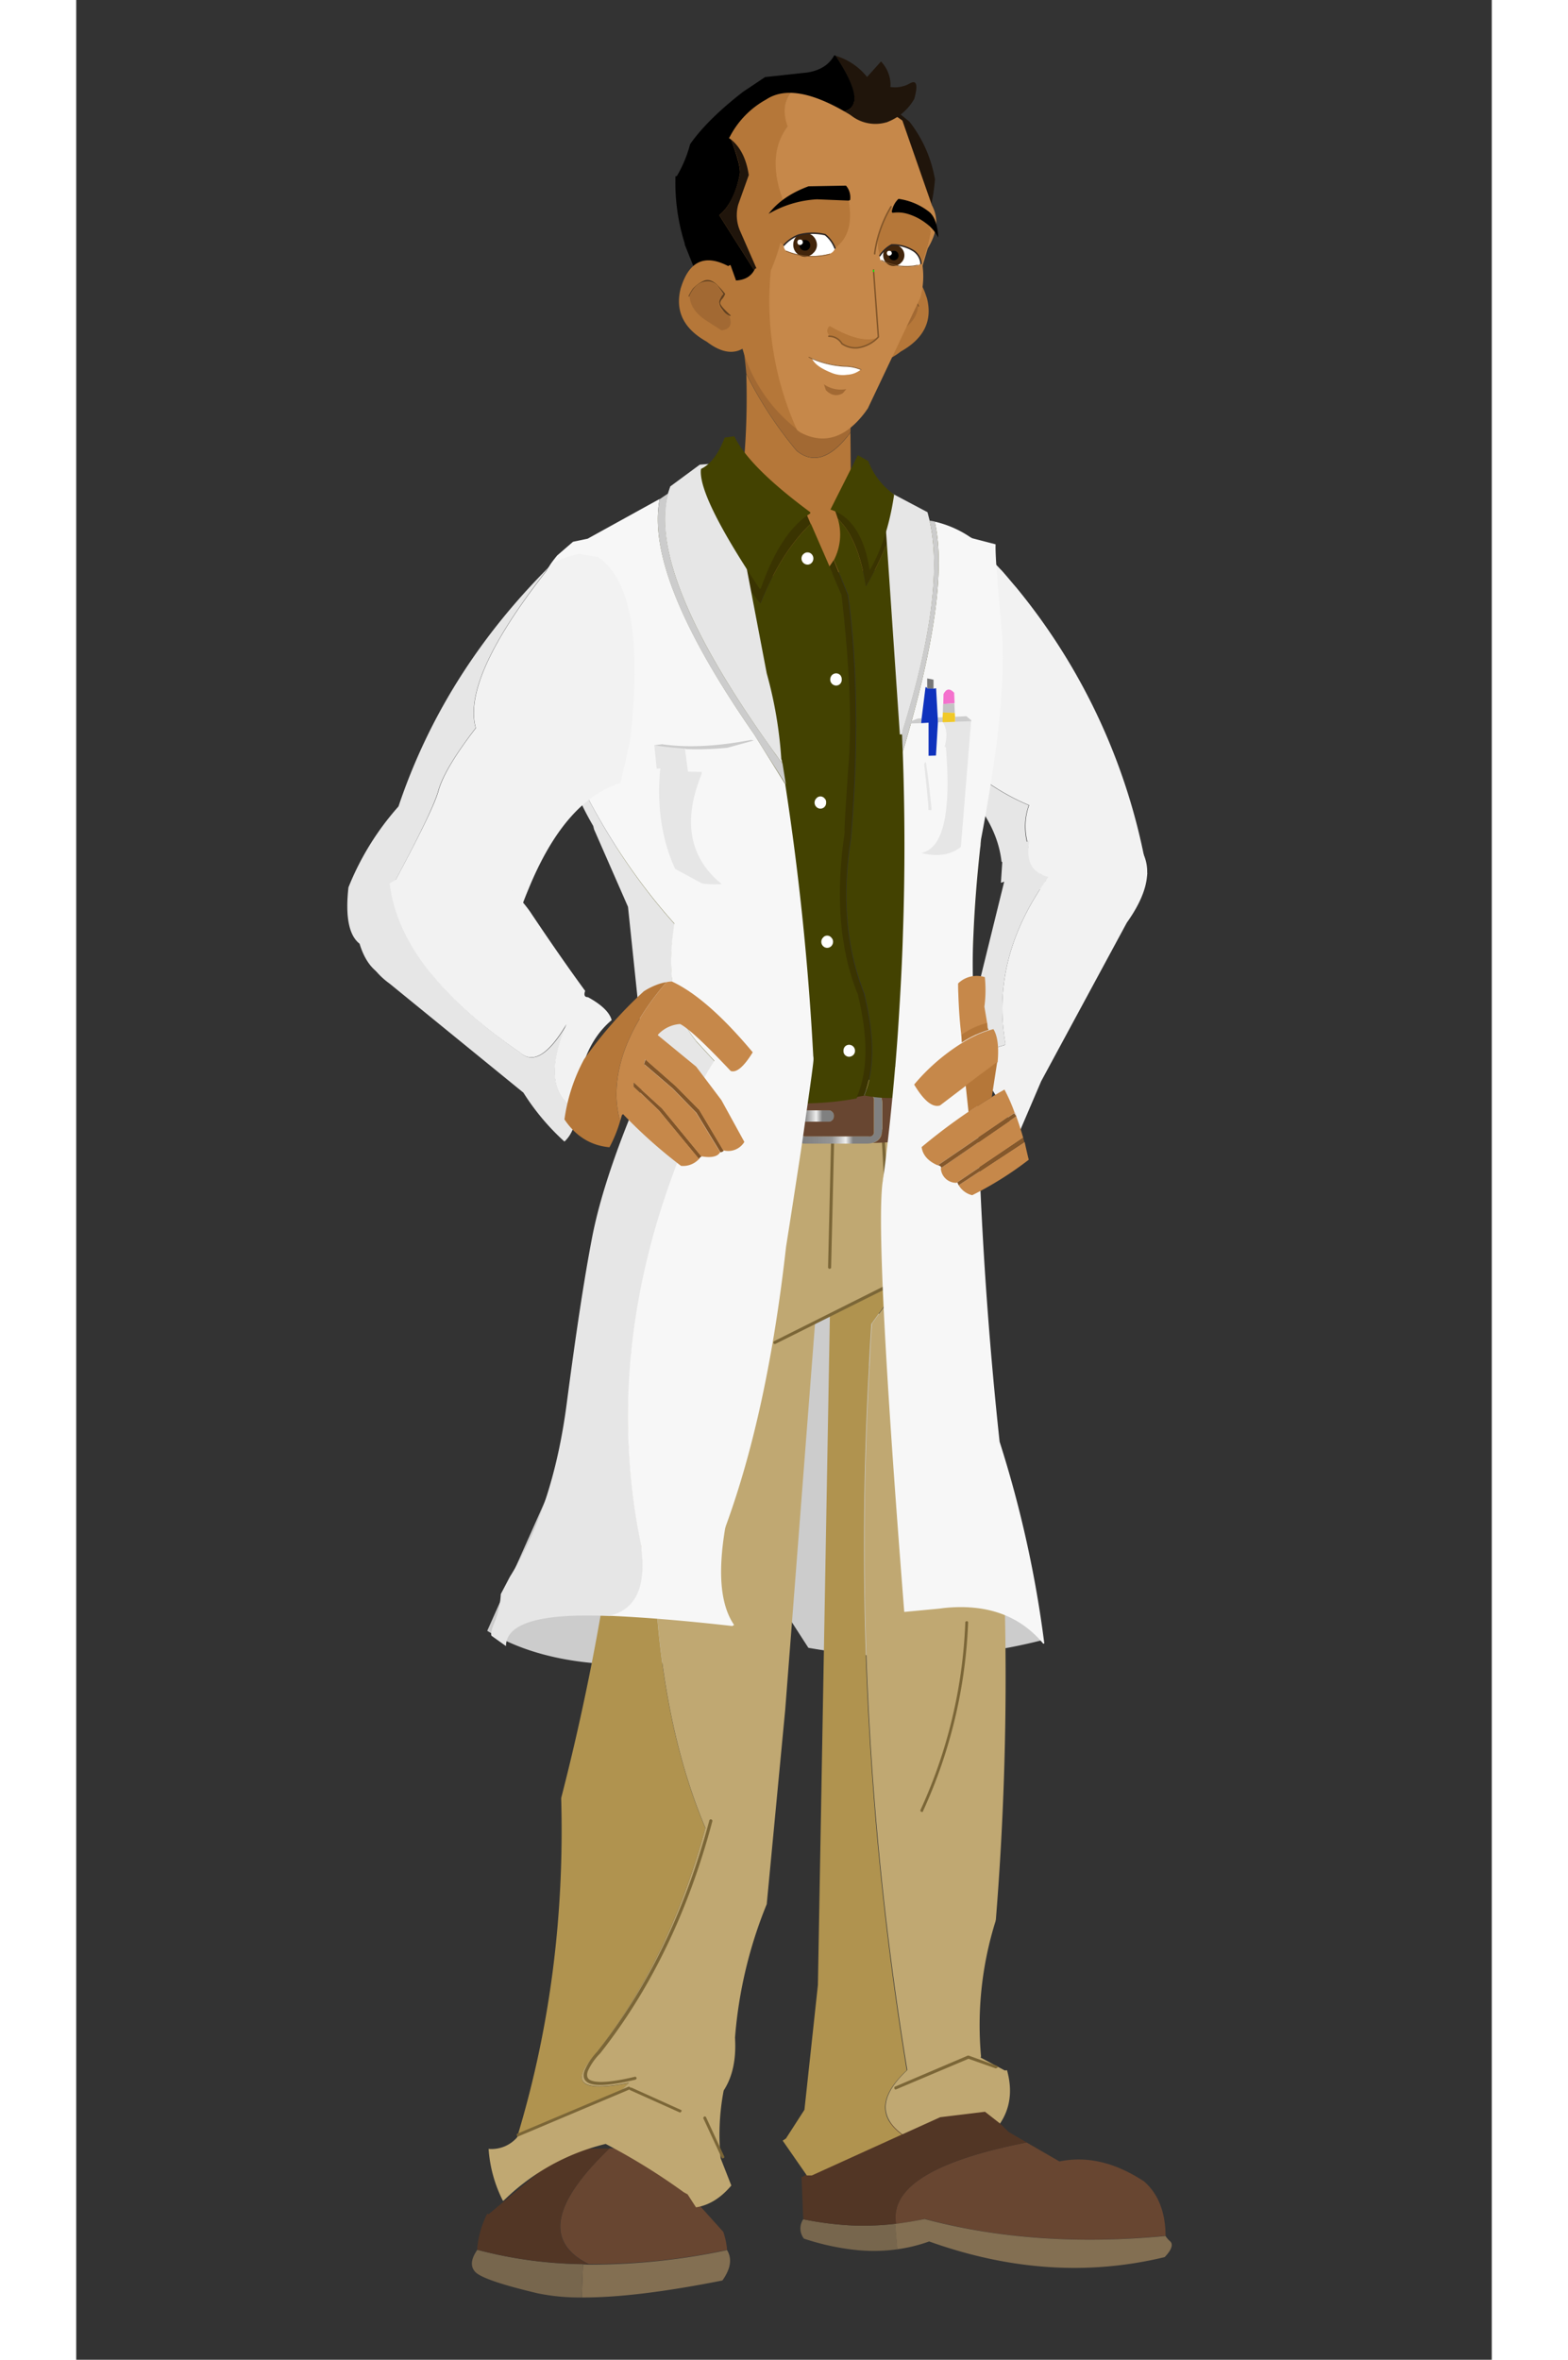 <svg id="Layer_1" data-name="Layer 1" xmlns="http://www.w3.org/2000/svg" xmlns:xlink="http://www.w3.org/1999/xlink" 

viewBox="0 0 432 720" height="650px">

<rect x="0" y="0" width="432" height="720" fill="#333333" stroke="none"/>

<defs><style>.cls-1{fill:#e6e6e6;}.cls-2{fill:#f2f2f2;}.cls-3{fill:#ccc;}.cls-4{fill:#684631;}.cls-5{fill:#836f52;}.cls-6{fill:#77664d;}.cls-7{fill:#523625;}.cls-8{fill:#b0934f;}.cls-9{fill:#c0a872;}.cls-10{fill:#7b6637;}.cls-11{fill:url(#linear-gradient);}.cls-12{fill:url(#linear-gradient-2);}.cls-13{fill:#b57739;}.cls-14{fill:#a26933;}.cls-15{fill:#434201;}.cls-16{fill:#3a3401;}.cls-17{fill:#fff;}.cls-18{fill:#f7f7f7;}.cls-19{fill:#777;}.cls-20{fill:#0f32bd;}.cls-21{fill:#c4c4c4;}.cls-22{fill:#f471cd;}.cls-23{fill:#f1c927;}.cls-24{fill:#e4bca5;}.cls-25{fill:#c6884a;}.cls-26{fill:#85582b;}.cls-27{fill:#fecaab;}.cls-28{fill:#815529;}.cls-29{fill:#20150b;}.cls-30{fill:#604020;}.cls-31,.cls-33,.cls-34,.cls-35{fill:none;stroke-linecap:round;stroke-linejoin:round;}.cls-31,.cls-34{stroke:#815529;}.cls-31{stroke-width:0.22px;}.cls-32{fill:#42250b;}.cls-33{stroke:#2c2421;}.cls-33,.cls-34,.cls-35{stroke-width:0.44px;}.cls-35{stroke:lime;}</style><linearGradient id="linear-gradient" x1="-1135.77" y1="-64.83" x2="-1093.77" y2="-64.83" gradientTransform="translate(718.32 369.17) scale(0.44)" gradientUnits="userSpaceOnUse"><stop offset="0.01" stop-color="#777"/><stop offset="0.65" stop-color="#959595"/><stop offset="0.88" stop-color="#eee"/><stop offset="1" stop-color="gray"/></linearGradient><linearGradient id="linear-gradient-2" x1="-1132.6" y1="-65.05" x2="-1115.05" y2="-65.05" gradientTransform="translate(718.32 369.17) scale(0.44)" gradientUnits="userSpaceOnUse"><stop offset="0.01" stop-color="#404040"/><stop offset="0.76" stop-color="#eee"/><stop offset="1" stop-color="gray"/></linearGradient></defs><g id="paul"><g id="paul_upperArm_back_0_Layer0_0_FILL" data-name="paul upperArm back 0 Layer0 0 FILL"><path class="cls-1" d="M248.89,232.82c5.7,5.51,10.48,5.84,14.26,1l.2-.2c11.42,9.29,17.79,18.91,19,29v.2a3.11,3.11,0,0,0,.53.46,45,45,0,0,0,16.72,10.42c-9-10.42-11.88-19.77-8.89-28-17.45-7.17-34.64-24.16-51.7-50.77C237.87,205.42,241.12,218,248.89,232.82Z"/><path class="cls-2" d="M282.46,174.09l-.59-.59c-5.84-6.44-12.08-8.76-18.85-7-7.76,3.38-13.6,7.7-17.65,12.87a30.88,30.88,0,0,0-6.24,15.53q25.49,40,51.7,50.77c-3,8.23,0,17.52,8.89,28a52.78,52.78,0,0,0,14.53,2.85H315c6.17,0,10.15-3.31,11.88-9.95a187.43,187.43,0,0,0-39.95-87.26C285.45,177.61,284,175.82,282.46,174.09Z"/></g><g id="paul_forearm_back_0_Layer0_0_FILL" data-name="paul forearm back 0 Layer0 0 FILL"><path class="cls-1" d="M282.2,269.35l1-.33-9.29,37.7a27.32,27.32,0,0,0-8.49,12.21c4.51,1.39,8.29,4.44,11.48,9.29-.86-5.05,1.26-8.17,6.3-9.29l.4-.4q-4.68-26.38,13.14-51c-5.17-1.2-7.1-5-5.77-11.28a57.81,57.81,0,0,0-8.16,6.7l-.2.06Z"/><path class="cls-2" d="M325.66,260.53c0-.07-.06-.07-.06-.13q-16.23-16.33-34.64-4.12c-1.33,6.31.6,10.09,5.77,11.28q-17.82,24.69-13.14,51l-.4.4c-5,1.13-7.16,4.25-6.3,9.29a153.32,153.32,0,0,1,10.35,18.58l7.24-16.92,26.14-48.38C326.59,273.14,328.25,266.17,325.66,260.53Z"/></g><g id="paul_body_0_Layer8_0_FILL" data-name="paul body 0 Layer8 0 FILL"><path class="cls-3" d="M203,504l13.34-12.22,7.1,11q36.74,6.46,71.07-2.26l-17.19-72.2q-2.19-.8-33.24-28.27-30.86-27.27-84.41,21.64l-.67.6-33.57,75.31c12.94,7.9,30.06,11.29,51.49,10.09l.07-.33A78.61,78.61,0,0,0,203,504Z"/></g><g id="paul_body_0_Layer7_0_FILL" data-name="paul body 0 Layer7 0 FILL"><path class="cls-4" d="M300.05,659.49l-10-5.78c-28.4,5.58-41.68,13.81-39.88,24.82,2.92-.39,5.84-.86,8.76-1.52q33.64,9,73.52,5.17c-.06-7.3-2.25-12.8-6.57-16.59-8.76-5.77-17.32-7.83-25.81-6.1m-101.6,27a.21.21,0,0,0,.13-.07,8.68,8.68,0,0,0-.13-1.33,23.61,23.61,0,0,0-1-4.11l-22.1-24.55v-1.13l-12.61.2c-17.65,16.92-19.71,28.66-6.37,35.3A196.6,196.6,0,0,0,198.45,686.5Z"/><path class="cls-5" d="M250.15,678.53h-.27l.66,7.77a47.85,47.85,0,0,0,9.76-2.39q36.93,13.23,71.87,4.78c2.12-2.19,2.65-3.85,1.72-4.78a7.8,7.8,0,0,1-1.46-1.66q-39.92,3.78-73.52-5.18c-2.92.6-5.84,1.07-8.76,1.46m-51.57,8c-.06,0-.13,0-.13.06a200,200,0,0,1-42,4.38c-.6,0-1.27-.06-1.8-.06L154.26,701q16.32.11,42.93-5.18a14.42,14.42,0,0,0,1.26-2.05C199.85,691.08,199.91,688.62,198.58,686.5Z"/><path class="cls-6" d="M221.88,677.14a5,5,0,0,0,.2,5.91,75.55,75.55,0,0,0,15.72,3.45,52,52,0,0,0,12.81-.2l-.66-7.77a85.1,85.1,0,0,1-12.48.53,96.51,96.51,0,0,1-15.59-1.92M154.26,701l.39-10.15a131.5,131.5,0,0,1-32.25-4.38c-1.92,2.78-2.19,5-.66,6.7s7.83,3.91,19.11,6.57A63.41,63.41,0,0,0,154.26,701Z"/><path class="cls-7" d="M221.68,664.2h-.33l.53,12.94a97.48,97.48,0,0,0,15.59,1.92,85.45,85.45,0,0,0,12.48-.53h.26Q247.52,662,290.1,653.71l-5.51-3.18-7.77-7.63-.06-.33-26.95,3.91L221.68,664.2m-95.83,11.41-.39-.2a28.92,28.92,0,0,0-3.12,11,130.58,130.58,0,0,0,32.25,4.38,15.39,15.39,0,0,1,1.79.07q-20.12-10,6.37-35.31l-13.07.14Z"/></g><g id="paul_pants_0_Layer3_0_FILL" data-name="paul pants 0 Layer3 0 FILL"><path class="cls-8" d="M241.92,416.77c.2-4.24.46-8.49.73-12.8l9.82-13.67L230,401.58l-3.65,204.06-4.11,38.09-5.64,8.76-1,.66,7.37,10.62h1.53l27.47-12.48c-7.23-5.37-6.77-11.88,1.46-19.57v-.2a988.69,988.69,0,0,1-11.48-214.75m-50.77-79.89.93-5.51c-4.44.4-9,.86-13.8,1.39-1.66,6-3.05,12.15-4.18,18.25-.4,2-.73,4.05-1.06,6a235.81,235.81,0,0,0-3,43.33v.27c-.27,5.37-.53,10.75-.86,16.12A722.52,722.52,0,0,1,148,548.63q1.5,53.76-13.2,102.66l30.65-12.54,3.19-3.19c-14.53,2.86-18,.07-10.49-8.42q22.8-28.87,33.85-69.35-22.2-52.56-13.34-140.95c.73-7.7,1.73-15.53,2.85-23.62-.06-.2-.06-.4-.13-.67a78.59,78.59,0,0,1,1.26-35.43c.53-2,1.2-4.05,1.93-6a84.86,84.86,0,0,1,6.37-13.74A3.45,3.45,0,0,1,191.15,336.88Z"/><path class="cls-9" d="M272.91,357.05c-.33-2-.6-4.05-1-6-.86-5.18-1.72-10.35-2.65-15.46q-15.33-10.05-77.18-4.18l-.93,5.51a1.13,1.13,0,0,0-.2.39A86.53,86.53,0,0,0,184.58,351c-.73,2-1.39,4.05-1.92,6a77.65,77.65,0,0,0-1.26,35.44,2.21,2.21,0,0,0,.13.66c-1.13,8.1-2.06,16-2.85,23.62q-8.87,88.39,13.33,141-11,40.51-33.84,69.35-11.34,12.73,10.49,8.43l-3.19,3.18-30.66,12.55a4.53,4.53,0,0,1-.26.92,10.34,10.34,0,0,1-8.7,3.52,41.07,41.07,0,0,0,4.38,15.86l.34-.2a66.79,66.79,0,0,1,31-17.18,191.41,191.41,0,0,1,23.82,14.73l1.19.66,2.59,4c0-.06.07-.06.13-.06,3.92-.67,7.44-2.86,10.62-6.64l-3.25-8.29a71.81,71.81,0,0,1,.86-20.38l.07-.33c2.72-4.18,3.85-9.55,3.45-16.12A135.43,135.43,0,0,1,210.73,581l5.64-59.33,9.09-117.72v-.13l1.66-.8a25.06,25.06,0,0,1,2.26-1.13c.13-.13.26-.13.39-.2l.4-.19,22.5-11.29-9.82,13.67c-.33,4.25-.53,8.5-.73,12.81A985.07,985.07,0,0,0,253.6,631.45v.2c-8.23,7.7-8.76,14.2-1.46,19.58L263.68,646l13.67-1.66,4.58,3.59c3.12-4.65,3.85-10.09,2.13-16.26l-.67.07L276,627.8l.13-.33a106.1,106.1,0,0,1,4.45-41.34.6.6,0,0,1,.07-.34,919.13,919.13,0,0,0-1.46-164.3l-.07-.6c-.07-1.39-.13-2.85-.2-4.25C277.75,396.87,275.83,377,272.91,357.05Z"/></g><g id="paul_pants_0_Layer2_0_FILL" data-name="paul pants 0 Layer2 0 FILL"><path class="cls-10" d="M184.78,644a.62.62,0,0,0-.33-.26L169.52,637a.32.32,0,0,0-.33,0h-.07l-.07-.06a.21.21,0,0,0-.19-.2.41.41,0,0,0-.4,0L134.68,651a.21.21,0,0,0-.2.2.39.39,0,0,0,0,.39c0,.14.13.2.2.27a.3.3,0,0,0,.4-.07l33.78-14.26a.06.06,0,0,0,.06.06.21.21,0,0,0,.2.2l14.93,6.7a.57.57,0,0,0,.33.07c.14-.07.2-.13.2-.27.2-.13.2-.19.2-.33m6.64,2.13a.29.29,0,0,0,0,.33l5.51,11.88a.47.47,0,0,0,.26.26.65.65,0,0,0,.33-.06,1.1,1.1,0,0,0,.27-.2.79.79,0,0,0-.07-.4l-5.51-11.88c-.06-.13-.13-.2-.2-.2a.39.39,0,0,0-.39,0,.76.76,0,0,0-.2.27m81-18.85a.41.41,0,0,0-.4,0l-22.1,9.42a.22.22,0,0,0-.2.2.47.47,0,0,0,0,.4c0,.13.13.2.2.27a.81.81,0,0,0,.4-.07l22-9.29,8.23,2.92a.73.73,0,0,0,.34-.07c.13-.06.19-.13.33-.2a.48.48,0,0,0-.07-.33c-.07-.13-.13-.2-.2-.2l-8.49-3.05m-.33-132.39a.38.38,0,0,0-.34-.2.55.55,0,0,0-.33.13c-.13.07-.13.14-.13.34a150.58,150.58,0,0,1-13.67,57.13.29.29,0,0,0,0,.33.21.21,0,0,0,.2.2.42.42,0,0,0,.4.07.38.38,0,0,0,.2-.33,151.54,151.54,0,0,0,13.73-57.47c.07-.07,0-.13-.06-.2M159.83,626.61h0q23.29-29.48,34.31-70.94a.6.6,0,0,0-.07-.34c-.13-.13-.2-.19-.26-.19a.31.31,0,0,0-.4.06c-.13.07-.2.13-.2.27Q182.16,596.78,159,626H159a19.94,19.94,0,0,0-3.79,5.64c-.66,1.66-.39,2.92.73,3.65,1.93,1.39,6.77,1.13,14.67-.73.13,0,.2-.13.33-.2A.57.57,0,0,0,171,634c0-.13-.13-.2-.2-.27s-.27-.13-.33-.06c-7.43,1.79-12.08,2-13.87.86-.73-.53-.86-1.39-.47-2.59a18.27,18.27,0,0,1,3.72-5.37m71-279.65c-.14,0-.2.07-.34.14a.36.36,0,0,0-.13.33l-.93,39.28c0,.14.07.2.13.33a.37.37,0,0,0,.34.14c.13,0,.2-.07.33-.14s.13-.19.13-.33l.93-39.28a.46.46,0,0,0-.46-.47m27,40a.29.29,0,0,0-.33,0L213,409.21c-.13.07-.19.13-.19.26a.41.41,0,0,0,0,.4.71.71,0,0,0,.26.2.93.93,0,0,0,.4-.06L258,387.77a1.48,1.48,0,0,0,.2-.33.57.57,0,0,0-.07-.33.34.34,0,0,0-.27-.13m-9.22,2.59c.13,0,.2-.07.33-.14a.65.65,0,0,0,.13-.33L246.63,345a.55.55,0,0,0-.13-.33c-.14-.07-.2-.13-.33-.13a.36.36,0,0,0-.34.2.39.39,0,0,0-.13.33l2.39,44.13a.38.38,0,0,0,.2.33C248.35,389.57,248.42,389.57,248.62,389.57Z"/></g><g id="paul_pants_0_Layer1_0_FILL" data-name="paul pants 0 Layer1 0 FILL"><path class="cls-7" d="M189.89,340.33,204.62,332l-24.82-.4-2.19,11.94c3.92.67,7.84,1.33,11.68,1.93Z"/><path class="cls-4" d="M218.16,337.08c0-3.12,1.59-4.72,4.71-4.72v-.06L204.62,332l-14.73,8.36-.66,5.17c11,1.66,21.5,2.72,31.52,3.25-1.73-.59-2.59-2.05-2.59-4.44v-7.23m23.76,9.68a1.33,1.33,0,0,0,1.52-1.52v-9.49a1.38,1.38,0,0,0-1.52-1.59H222.67a1.41,1.41,0,0,0-1.59,1.59v3h8.49a1.57,1.57,0,0,1,1.13.47,1.42,1.42,0,0,1,.47,1.06v.33a1.57,1.57,0,0,1-.47,1.13,1.46,1.46,0,0,1-1.13.47h-8.42v3c0,1.06.53,1.53,1.59,1.53h19.18m31.65-1.6L270.72,333,243,332.5c2,.53,3.05,2,3.05,4.51v7.23c0,2.52-1,4-3.05,4.51A175.13,175.13,0,0,0,273.57,345.1Z"/><path class="cls-11" d="M243,332.5a6.9,6.9,0,0,0-1.73-.2H222.87c-3.12,0-4.71,1.59-4.71,4.71v7.23c0,2.32.86,3.85,2.59,4.45a6.88,6.88,0,0,0,2.12.26h18.32a6.82,6.82,0,0,0,1.72-.2c2-.53,3.06-2,3.06-4.51v-7.16c.06-2.53-.93-4.05-3-4.58m.53,12.74a1.34,1.34,0,0,1-1.53,1.52H222.74a1.38,1.38,0,0,1-1.59-1.52v-3a1.55,1.55,0,0,1-1.13-.46,1.47,1.47,0,0,1-.47-1.13v-.33a1.61,1.61,0,0,1,1.6-1.53v-3.05a1.41,1.41,0,0,1,1.59-1.59H242c1.07,0,1.53.53,1.53,1.59Z"/><path class="cls-12" d="M220,341.79a1.45,1.45,0,0,0,1.13.46h8.49a1.55,1.55,0,0,0,1.13-.46,1.47,1.47,0,0,0,.46-1.13v-.33a1.41,1.41,0,0,0-.46-1.06,1.43,1.43,0,0,0-1.13-.47h-8.49a1.53,1.53,0,0,0-1.13.47,1.42,1.42,0,0,0-.47,1.06v.33A1.86,1.86,0,0,0,220,341.79Z"/></g><g id="paul_pants_0_Layer0_0_FILL" data-name="paul pants 0 Layer0 0 FILL"><path class="cls-9" d="M189.43,353.33a40.14,40.14,0,0,1-.14-24l-4.57,1.13a31.77,31.77,0,0,0-.87,19.64l5.58,3.25m25.15-24-4.65,1.13a31.76,31.76,0,0,0-.86,19.64l5.64,3.32a40.78,40.78,0,0,1-.13-24.09m42.93,20.11,4.52.93v-.07c2.25-6.5,2.78-12.41,1.59-17.78l-5.24.13C260.63,337.87,260.37,343.45,257.51,349.42Z"/></g><g id="paul_body_0_Layer5_0_FILL" data-name="paul body 0 Layer5 0 FILL"><path class="cls-13" d="M203.76,141l-14.13,7.37,8.69,28.2,48.58-2.78.39-20.78-10.88-5-.13-16c-5.91,7.9-11.42,9.69-16.46,5.51a120.38,120.38,0,0,1-15.33-23.42A228.48,228.48,0,0,1,203.76,141Z"/><path class="cls-14" d="M202.77,100.53c.92,5.64,1.46,10.16,1.72,13.47a118.38,118.38,0,0,0,15.33,23.43c5,4.25,10.55,2.39,16.46-5.51l.86-26.54Q214.75,80.39,202.77,100.53Z"/></g><g id="paul_body_0_Layer4_0_FILL" data-name="paul body 0 Layer4 0 FILL"><path class="cls-15" d="M233.62,181.56l-3.71-8.69-5.71-13.08q-9.25,8.86-15.33,24.29a90.45,90.45,0,0,1-18.12-37.23L158,169.75q-18.71,31.16,14.54,107.5a253.9,253.9,0,0,1,6.17,51q32,12,59.46,6.9a3.79,3.79,0,0,1,.19-.47c3.39-7.69,3.52-17.91.47-30.66a2.15,2.15,0,0,1-.13-.66,2.65,2.65,0,0,0-.27-.6c-5.31-13.6-6.57-30-3.72-49a.79.79,0,0,0-.06-.33c-.13-.79.33-7.83,1.26-21s.13-30-2.26-50.83m37.16-16.79-19.64-11A92.89,92.89,0,0,1,241,178.91c-1.59-9.89-4.45-16.73-8.56-20.58a16.87,16.87,0,0,1-1.2,12.55l4.38,10.68q4.38,32.74.87,74.32-4.18,26.28,3.91,46.85l.2.6a1.89,1.89,0,0,1,.13.66q4.49,18.83-.2,30.27c8.76,1.72,16.73.53,24-3.65l9.09-6.57a455.54,455.54,0,0,1,2.52-68.22q2.79-60.72-1.12-75.59C272.31,170.41,270.92,165.23,270.78,164.77Z"/><path class="cls-16" d="M231.17,170.88c-.4.66-.87,1.32-1.33,2l3.72,8.69q3.58,31.16,2.19,50.9c-.93,13.14-1.33,20.11-1.26,21a.65.65,0,0,0,.06.33q-4.28,28.58,3.72,49a2.23,2.23,0,0,1,.26.6,1.89,1.89,0,0,1,.14.66c3.05,12.81,2.92,23-.47,30.66l2.19-.4c3.12-7.63,3.25-17.72.2-30.26a2.21,2.21,0,0,1-.13-.66l-.2-.6c-5.38-13.74-6.64-29.33-3.92-46.85q3.49-41.61-.86-74.32l-4.31-10.75M246.7,151.3,231.3,155c.4,1.13.8,2.26,1.13,3.32,4.11,3.85,7,10.68,8.56,20.57a90.56,90.56,0,0,0,10.15-25.09l-4.44-2.45m-50.17-8.69-5.84,4.24a90.31,90.31,0,0,0,18.11,37.23c4.12-10.28,9.23-18.45,15.33-24.29l-1.52-3.58Z"/></g><g id="paul_body_0_Layer3_0_FILL" data-name="paul body 0 Layer3 0 FILL"><path class="cls-17" d="M235.88,318.79a1.7,1.7,0,0,0-1.26.53,1.84,1.84,0,0,0-.47,1.33,1.66,1.66,0,0,0,.47,1.26,1.8,1.8,0,0,0,1.26.53,2,2,0,0,0,1.26-.53,1.8,1.8,0,0,0,.53-1.26,1.88,1.88,0,0,0-.53-1.33,1.82,1.82,0,0,0-1.26-.53m-6.7-33.31a1.54,1.54,0,0,0-1.26.6,1.76,1.76,0,0,0-.53,1.26,1.84,1.84,0,0,0,.53,1.33,1.76,1.76,0,0,0,2.52,0,1.88,1.88,0,0,0,.53-1.33,1.7,1.7,0,0,0-.53-1.26,1.54,1.54,0,0,0-1.26-.6m-.8-41.87a1.62,1.62,0,0,0-2.52,0,1.8,1.8,0,0,0-.53,1.26,1.84,1.84,0,0,0,.53,1.32,1.74,1.74,0,0,0,2.52,0,1.8,1.8,0,0,0,.47-1.32,1.47,1.47,0,0,0-.47-1.26m3.52-34.44a1.67,1.67,0,0,0,1.26-.54,1.79,1.79,0,0,0,.46-1.32,1.93,1.93,0,0,0-.46-1.33,1.82,1.82,0,0,0-1.26-.53,1.92,1.92,0,0,0-1.26.53,2,2,0,0,0-.53,1.33,1.8,1.8,0,0,0,.53,1.32,1.77,1.77,0,0,0,1.26.54m-10-40.09a1.86,1.86,0,0,0,1.26,3.19,1.72,1.72,0,0,0,1.27-.53,1.93,1.93,0,0,0,0-2.66,1.72,1.72,0,0,0-1.27-.53A1.61,1.61,0,0,0,221.94,169.08Z"/></g><g id="paul_body_0_Layer2_0_FILL" data-name="paul body 0 Layer2 0 FILL"><path class="cls-1" d="M157.77,252l.27,1.07,10.35,23.62,5.51,52.62c-8.56,19.38-14,35.51-16.46,48.25s-5,29.66-7.76,50.76-8.5,38.69-17.32,52.76l-2.79,5.31a25.59,25.59,0,0,1-2,8.83c-.86,2.12-1.13,3.45-.8,3.91l4.38,3.12c.07-7,10.55-10.09,31.59-9.16,8-1.79,11.28-8.49,9.89-20.17-.07-.53-.14-1.13-.2-1.73-.33-1.72-.67-3.38-1-5.11Q161,407,187.24,345.87c.2-.53.46-1,.66-1.53l.66-1.52c-1.52-3.92.6-10.22,6.31-18.92l-5.51-6Q178.82,305,182.66,282q-21.4-23.88-35.24-57.13A87.24,87.24,0,0,0,157.77,252m40.68-110.95-.4.07-7.76.66-9,6.64c-.2.66-.46,1.32-.66,2Q174.3,174,209,223.9c.07.13.14.2.2.33s.14.2.2.26l3.39,4.78c.66.87,1.26,1.73,1.85,2.59a.07.07,0,0,1,.07.07c.27.33.53.73.8,1.13a.79.79,0,0,0-.07-.4,6.68,6.68,0,0,1-.13-.67.25.25,0,0,0-.07-.2c0-.06,0-.06-.07-.13v-.13a127.57,127.57,0,0,0-4.44-26.08l-12.28-64.37m62,17.78-.66-2.58-13.54-7.17,5.11,75,.73-.06.2-1.26Q265.41,180.44,260.43,158.86Z"/><path class="cls-18" d="M207,224.23c-.06-.13-.13-.2-.2-.33q-33.43-48.08-28.73-71.67l-22,12.14-4.45.93-4.84,4.18c-2.72,3.32-3.79,5.31-3.06,6s1.07,7.37,1.2,19.84.93,22.3,2.39,29.33c9.22,22.17,21,41.21,35.24,57.14q-3.79,23.1,6.7,35.9l5.51,6c-5.71,8.69-7.77,15-6.31,18.91l-.66,1.53c-.2.53-.47,1.06-.67,1.53Q160.93,406.85,171.31,466c.33,1.73.66,3.38,1,5.11a8.25,8.25,0,0,1,.19,1.73c1.4,11.68-1.92,18.38-9.88,20.17,10.48.46,23,1.46,37.62,3.12l.53-.33c-4.18-6.11-5-15.93-2.72-29.53a5.48,5.48,0,0,0,.2-.67q12.75-34.83,18.38-85.2c1.33-8.37,2.53-16.2,3.65-23.5.87-5.57,1.66-10.88,2.33-15.86,1.66-11.48,2.45-17.38,2.39-17.85a4.21,4.21,0,0,0-.07-.93,833.9,833.9,0,0,0-8.56-83c-6.17-9.95-9.36-15-9.36-15.06M273,164a32.44,32.44,0,0,0-11-4.84q4.88,21.41-9.76,70.21,1,27.87.07,55.08h0c-.27,9.42-.8,18.84-1.4,28.14-.26,4.18-.59,8.36-.93,12.54a1.22,1.22,0,0,1-.06.46c-.87,10.29-1.93,20.51-3.19,30.59l-.4,2.86v.13l-.06.13c-.07.4-.07.73-.13,1.13l-.07.4q-2.29,18,6.63,131l10.62-1,1.53-.2c13-1.33,23.09,2.26,30.26,10.88l.33-.06A345.65,345.65,0,0,0,281.8,439.9q-4.28-39.61-6-80.3c-.67-15-1-30.06-1.13-45.25V314a183.09,183.09,0,0,1-.86-28.74c.33-8,1-16.85,2.05-26.47a9.49,9.49,0,0,0,.14-1.4l.13-1.32c1.79-9.29,3.19-17.85,4.25-25.62.13-.8.26-1.66.33-2.45,2-15.4,2.52-27.61,1.66-36.77-1.33-14.13-1.93-22.49-1.79-25.15l-7.17-1.86A1.31,1.31,0,0,0,273,164Z"/><path class="cls-3" d="M214.71,231.93c-.6-.87-1.26-1.73-1.86-2.59-1.13-1.59-2.25-3.25-3.38-4.78-.07-.07-.13-.2-.2-.26s-.13-.2-.2-.34q-34.74-49.86-28.34-73.46l-2.65,1.79q-4.79,23.6,28.73,71.67c.07.14.14.2.2.34s3.25,5.11,9.56,15.06c-.33-2.12-.67-4.18-1-6.3-.26-.34-.53-.73-.86-1.13h0M262,159.13a15.27,15.27,0,0,0-1.6-.27q5,21.51-8.23,64l-.2,1.26.07.2v.13c0,.73.07,1.52.07,2.25.06.93.06,1.8.13,2.66Q266.91,180.56,262,159.13Z"/></g><g id="paul_body_0_Layer1_0_FILL" data-name="paul body 0 Layer1 0 FILL"><path class="cls-1" d="M260.23,239.29c-.46-3.71-.79-6-1-6.83a1,1,0,0,0-.4.93,3.87,3.87,0,0,0,.07.86c0,.07.2,2,.59,5.71s.6,6.17.6,7.16l.47.07c.33,0,.39,0,.33-.07s.06-.06.13-.06v-.33c-.13-1.07-.33-3.59-.8-7.44m12.88-19.24-4.91.2-3.59.13v.2c1.13,1.92,1.26,4.38.4,7.3l.4.07c1.66,20.17-.8,30.92-7.5,32.31,5,1.26,9,.6,12.08-1.85l3.12-38.36m-82.22,16.06v-.6c-1.4,0-2.79,0-4.18-.07l-.93-7,.26-.07a.47.47,0,0,1-.26-.07q-4.49-.3-9.36-1l.73,7.23,1.13-.06-.07.46c-1,11.28.53,21.37,4.58,30.19l8.23,4.45a31.16,31.16,0,0,0,6,.2C187.1,261.72,185,250.44,190.89,236.11Z"/><path class="cls-3" d="M264.48,218.85l-1.59.07.06,1.46,1.53-.07v-1.46m-6.64,1.8.14-1.46-1.13.06-3,1.13.14.4,3.84-.13m10.36-1.93.06,1.53,4.91-.2v-.27l-1.52-1.26-3.45.2m-69.42,9.42,8-2.19-.8-.19c-10.48,2-19.51,2.45-27.21,1.32l-2.32.33c3.19.47,6.3.8,9.36,1,.06,0,.2,0,.26.07l-.26.06A90.07,90.07,0,0,0,198.78,228.14Z"/><path class="cls-19" d="M259.77,210.09l1.86.07v-2.79h-.07L259.7,207v3.05Z"/><path class="cls-20" d="M262.42,210l-.79.13-1.86-.07-.4-.46-.2.2L258,219.19l-.14,1.46,2.26-.14V230.6l2.26-.07.59-10.15-.06-1.46Z"/><path class="cls-21" d="M268.13,217.53l-.13-2.92-3.45.2-.07,2.65Z"/><path class="cls-22" d="M268.06,214.54l-.13-3.18c-1.33-1.4-2.39-1.27-3.25.39l-.07,3.06Z"/><path class="cls-23" d="M268.2,218.72l-.07-1.19-3.65-.14-.07,1.46v1.53h.2l3.59-.13Z"/></g><g id="paul_body_0_Layer0_0_FILL" data-name="paul body 0 Layer0 0 FILL"><path class="cls-15" d="M241.72,140.68l-3.19-1.79-8.36,16.59c6.37,2,10.35,8.16,12,18.51,3.65-6.3,6.11-14,7.44-23.09a22.18,22.18,0,0,1-7.9-10.22m-40.88-7.56-2.92.39c-1.92,5-4.31,8.17-7.23,9.56,0,.13-.07.33-.07.53q-.39,8.57,18,36.1l.33-.2c4.05-11.54,9.09-19.11,15.07-22.83v-.39C211.52,147.05,203.83,139.35,200.84,133.12Z"/></g><g id="paul_hand_back1_0_Layer1_0_FILL" data-name="paul hand back1 0 Layer1 0 FILL"><path class="cls-24" d="M287,340.59c-.14-.33-.27-.73-.4-1.06l-.07-.07-.2.14Z"/><path class="cls-25" d="M269.32,361.63a6.5,6.5,0,0,0,4.12,3.05,104.5,104.5,0,0,0,17.25-10.82c-.46-1.85-.86-3.65-1.26-5.44l-20.11,13.21m-.66-.73.2-.13L289,347.16c-.66-2.32-1.39-4.51-2.12-6.57L264,356.32l-.14.13a4.69,4.69,0,0,0,4.78,4.45m14.67-28.47c-1.26.73-2.59,1.46-3.92,2.32-2.32,1.4-4.64,2.92-7.17,4.52A176.21,176.21,0,0,0,258,350c.34,2.45,2,4.31,4.91,5.57l23.23-15.86.2-.13h.07a50.5,50.5,0,0,0-3.12-7.1M279.94,314l-1.46.4a32.56,32.56,0,0,0-8.16,3.85,61.16,61.16,0,0,0-14.6,12.67c3,5,5.64,7.1,7.9,6.37l7.89-6,9.63-7.17.06-.07c.4-4.58,0-7.89-1.26-10m-2.78-6.9a38.36,38.36,0,0,0,.13-9,8.13,8.13,0,0,0-8.16,1.92c0,.93,0,1.92.06,2.92.13,4.18.4,8.49.93,12.94a23.23,23.23,0,0,1,7.9-3.65Z"/><path class="cls-26" d="M263.82,355.92l.2.4,22.89-15.73-.66-.93L263,355.52a2.31,2.31,0,0,1,.8.4m5.17,5c.14.26.2.53.33.73l20.05-13.21c-.14-.46-.2-.86-.34-1.26l-20.17,13.61Z"/><path class="cls-13" d="M279.41,334.75,281.07,324l-9.62,7.17.86,8.1c2.46-1.6,4.85-3.12,7.1-4.52m-1.26-21.17-.13-1.46a23.42,23.42,0,0,0-7.9,3.65l.13,2.33a31.78,31.78,0,0,1,8.17-3.85Z"/></g><g id="paul_upperArm_front_0_Layer0_0_FILL" data-name="paul upperArm front 0 Layer0 0 FILL"><path class="cls-1" d="M110.49,241.28c1.26-4.57,5.11-10.95,11.42-19.17q-4.38-15.33,22.76-49.51Q112.12,205,98.35,246.06a84.27,84.27,0,0,0-15.27,24.69c-1,8.89.14,14.66,3.39,17.19,1.86,6.1,5.11,9.68,9.82,10.61-6-7.89-6.5-15.79-1.46-23.62a10,10,0,0,0-1.19.73Q108.57,248.18,110.49,241.28Z"/><path class="cls-2" d="M153.43,169c-4.38,1-7.24,2.19-8.7,3.65q-27.16,34.14-22.76,49.5c-6.3,8.16-10.15,14.6-11.41,19.18s-7,16-16.92,34.31a10,10,0,0,1,1.19-.73c-5,7.9-4.58,15.73,1.46,23.62q12.64,2.49,39.22-20.7c.8-2.32,1.66-4.51,2.52-6.57q11.06-27,28.07-32.38L169,226.22q5.38-45.79-9.68-56.21Z"/></g><g id="paul_forearm_front_0_Layer0_0_FILL" data-name="paul forearm front 0 Layer0 0 FILL"><path class="cls-1" d="M86.24,284.35c0,.2.06.4.06.6a22.83,22.83,0,0,0,9.29,15.13l40.88,33.31A71.61,71.61,0,0,0,149,348.32c2.33-2.19,3.52-5.37,3.65-9.62q-11.44-6.46-2.92-26.14c-5.57,9.35-10.35,12.21-14.26,8.56Q98.94,296,95.79,269.62A21.16,21.16,0,0,0,86.24,284.35Z"/><path class="cls-2" d="M156.18,304.26c-1,0-1.33-.6-.86-1.92C150.67,296,145.23,288.2,139.06,279c-2.19-3.45-6.84-8.5-13.94-15.27-5-2.65-11.54-2.19-19.37,1.46-.27.07-.47.14-.73.2a32,32,0,0,0-9.36,4.18q3.18,26.49,39.68,51.5c4,3.65,8.7.8,14.27-8.56-5.64,13.14-4.64,21.9,2.92,26.14.4-12.54,4.05-21.63,10.88-27.4C162.75,308.84,160.29,306.52,156.18,304.26Z"/></g><g id="paul_handFront1_0_Layer1_0_FILL" data-name="paul handFront1 0 Layer1 0 FILL"><path class="cls-27" d="M190,353.5l.06.07.14.13v-.07Z"/><path class="cls-13" d="M177,300.54a20.47,20.47,0,0,0-3.78,1.93,126.89,126.89,0,0,0-18.25,20.77A54.35,54.35,0,0,0,149,341.55c3.45,5.18,8.1,8,13.74,8.5a40.79,40.79,0,0,0,3.25-8,30.92,30.92,0,0,1-1.13-8c0-11.15,5.11-22.57,15.27-34.38A14.39,14.39,0,0,0,177,300.54Z"/><path class="cls-28" d="M173.7,323.24l-.33,1.46,8.69,7.43,7.17,7.37,7.36,12.08a1.42,1.42,0,0,0,1-.47l-7.43-12.48L183,331.4l-9.29-8.16m-3.45,7.17v1.19l7.56,7.23,12.08,14.67.13.13c.34-.46.54-.66.6-.59l.2-.2-12-14.6Z"/><path class="cls-25" d="M181.8,299.48a7.18,7.18,0,0,0-1.66.2c-10.16,11.81-15.27,23.23-15.27,34.38a30.92,30.92,0,0,0,1.13,8c.2-.6.33-1.2.53-1.8l.33-.33a150.22,150.22,0,0,0,17.72,15.8,6.59,6.59,0,0,0,5.51-2.13l-.13-.13-.07-.07-12.08-14.6-7.63-7.23v-1.19l8.56,7.83,12,14.6c3.06.53,5,.13,5.78-1.26l-7.37-12.08L182,332.13l-8.69-7.43.33-1.46,9.29,8.16,7.17,7.23,7.43,12.48V351a5.75,5.75,0,0,0,6.37-2.58l-7-12.75-7.7-10.21-11.74-9.63.26-.33a10.11,10.11,0,0,1,6.57-3.05c2.52,1.26,7.57,6,15.26,14.13l.2.2c1.79.6,4-1.32,6.71-5.7Q192.58,304.48,181.8,299.48Z"/></g><g id="head"><g id="paul_head_0_Layer9_0_FILL" data-name="paul head 0 Layer9 0 FILL"><path class="cls-29" d="M254.29,37.13,249,32.81l-.6-.2-6.11,8.7.27.2.4,20.24.39.19,15,9.3a59.69,59.69,0,0,0,3.72-16.46,3,3,0,0,0-.13-.73A39.2,39.2,0,0,0,254.29,37.13Z"/></g><g id="paul_ear_0_Layer1_0_FILL" data-name="paul ear 0 Layer1 0 FILL"><path class="cls-13" d="M239.79,108.76c-.92-6.63.6-14.66,4.52-24.15a.21.21,0,0,1,.13-.07c7.43-4.18,12.48-2.19,15.06,6.11a.24.24,0,0,0,.07.13c1.86,7-.8,12.47-7.9,16.46C247.09,110.82,243.11,111.28,239.79,108.76Z"/></g><g id="paul_ear_0_Layer0_0_FILL" data-name="paul ear 0 Layer0 0 FILL"><path class="cls-14" d="M248.16,90.71a4,4,0,0,1,3.18-1.66c2.39,0,4.25,1.4,5.58,4.18-.14,2.92-1.8,5.45-4.92,7.5l-4.84,3.12c-2.65-.33-3.38-1.86-2.32-4.51A5.93,5.93,0,0,0,247,97.61a3.89,3.89,0,0,0,1-2.19,3.25,3.25,0,0,0-.46-1.26,3.73,3.73,0,0,0-.86-1.26A15.11,15.11,0,0,1,248.16,90.71Z"/><path class="cls-30" d="M244.77,99.34a.65.65,0,0,1-.33.13l-.07-.2c.93-.86,1.6-1.52,2.06-2,.73-.79,1.13-1.39,1.13-1.79a2.12,2.12,0,0,0-.66-1.26A5.42,5.42,0,0,1,246,92.7c.93-1.13,1.79-2,2.52-2.78,1.4-1.33,2.72-1.73,4-1.2a10.44,10.44,0,0,1,3.31,2.39,13.54,13.54,0,0,1,1.4,2.39H257a1,1,0,0,1-.13-.4q-2-4.18-5.58-4.18a4,4,0,0,0-3.18,1.66,23.76,23.76,0,0,0-1.53,2.19,3.72,3.72,0,0,1,.87,1.26,3,3,0,0,1,.46,1.26,3.89,3.89,0,0,1-1,2.19A4.66,4.66,0,0,1,244.77,99.34Z"/></g><g id="paul_head_0_Layer7_0_FILL" data-name="paul head 0 Layer7 0 FILL"><path class="cls-13" d="M202.33,32.08c-3.45,3.72-7.49,8.43-12.07,14.14s-4.78,16.72-.4,32.91l13.47,27.28a47.91,47.91,0,0,0,16.79,24.68,94.85,94.85,0,0,1-8-48.71,61.2,61.2,0,0,0,4.71-19q-6.68-15.42.4-24.95-2.89-7.86,3.18-12.54C211.36,26.77,205.32,28.83,202.33,32.08Z"/><path class="cls-25" d="M261.13,62.61l-9-25.82a61.09,61.09,0,0,0-27.07-11H225c-.26-.07-.53-.07-.73-.13-1.39.06-2.72.19-4,.33q-6,4.68-3.18,12.54-7.08,9.56-.4,24.95a59.62,59.62,0,0,1-4.71,19,95.58,95.58,0,0,0,8,48.71,10.45,10.45,0,0,0,1,.73c.2.13.4.2.6.33,7,3.38,13.47,1.2,19.31-6.64a10.47,10.47,0,0,1,.66-.92l16.06-33.85a24.17,24.17,0,0,0,.67-9.75l1.59-5.31C262.85,70.9,263.25,66.52,261.13,62.61Z"/></g><g id="mouth"><g id="paul_mouth_0_Layer4_0_FILL" data-name="paul mouth 0 Layer4 0 FILL"><path class="cls-17" d="M230.3,113.67a9,9,0,0,0,5,.67,7.08,7.08,0,0,0,4.18-1.6,13,13,0,0,0-5-1,30.23,30.23,0,0,1-10-2.46C225.2,111,227.19,112.41,230.3,113.67Z"/></g><g id="paul_mouth_0_Layer3_0_FILL" data-name="paul mouth 0 Layer3 0 FILL"><path class="cls-14" d="M228.78,119.05c1.66,1.66,3.38,1.92,5.17.93l1.07-1.26a9,9,0,0,1-6.84-1.46Z"/></g><path id="paul_mouth_0_Layer2_0_1_STROKES" data-name="paul mouth 0 Layer2 0 1 STROKES" class="cls-31" d="M223.6,109a29.52,29.52,0,0,0,10.89,2.78,12.79,12.79,0,0,1,5,1"/></g><g id="eyes"><g id="paul_eyeWhite_back_0_Layer0_0_FILL" data-name="paul eyeWhite back 0 Layer0 0 FILL"><path class="cls-17" d="M255.65,76.54a11.85,11.85,0,0,0-6.76-1.85,10.24,10.24,0,0,0-3.59,3.18v.07a2.1,2.1,0,0,0,.2,1.52,16.91,16.91,0,0,0,11,1.6l.2-.07,1.26-.6a9.45,9.45,0,0,0-.47-1.39A7.49,7.49,0,0,0,255.65,76.54Z"/></g><g id="paul_eyeCOlor_0_Layer2_0_FILL" data-name="paul eyeCOlor 0 Layer2 0 FILL"><path class="cls-32" d="M251.74,75.58a3.08,3.08,0,0,0-2.26-.89,3.05,3.05,0,0,0-3.21,3.2,3.24,3.24,0,0,0,3.21,3.27,3.1,3.1,0,0,0,2.26-1,3,3,0,0,0,1-2.26A3.18,3.18,0,0,0,251.74,75.58Z"/></g><g id="paul_eyeCOlor_0_Layer1_0_FILL" data-name="paul eyeCOlor 0 Layer1 0 FILL"><path d="M250.55,79a1.31,1.31,0,0,0,.41-1,1.47,1.47,0,0,0-.41-1.07,1.34,1.34,0,0,0-1-.41,1.45,1.45,0,0,0-1.07.41,1.44,1.44,0,0,0-.42,1.07,1.22,1.22,0,0,0,.42,1,1.42,1.42,0,0,0,1.07.42A1.4,1.4,0,0,0,250.55,79Z"/></g><g id="paul_eyeCOlor_0_Layer0_0_FILL" data-name="paul eyeCOlor 0 Layer0 0 FILL"><path class="cls-17" d="M248.65,77.78a.58.58,0,0,0,.24-.54.7.7,0,0,0-.24-.53.73.73,0,0,0-.54-.18,1,1,0,0,0-.53.18.91.91,0,0,0-.18.53,1,1,0,0,0,.18.54.75.75,0,0,0,.53.23A.8.8,0,0,0,248.65,77.78Z"/></g><path id="paul_loLid_back_0_Layer0_0_1_STROKES" data-name="paul loLid back 0 Layer0 0 1 STROKES" class="cls-31" d="M256.72,80.92a16.38,16.38,0,0,1-11-1.52"/><g id="paul_topLid_back_0_Layer1_0_FILL" data-name="paul topLid back 0 Layer1 0 FILL"><path class="cls-13" d="M259.74,67.42l-3.59-2.32-5-1.79-2.86.19c-3.45,5.84-4.44,10.62-3,14.4a9.77,9.77,0,0,1,3.58-3.25,12.49,12.49,0,0,1,6.77,1.86A6.66,6.66,0,0,1,258,80.36a39.34,39.34,0,0,0,2.79-9.82Z"/></g><path id="paul_topLid_back_0_Layer0_0_1_STROKES" data-name="paul topLid back 0 Layer0 0 1 STROKES" class="cls-33" d="M257.81,80.43a5.16,5.16,0,0,0-2.19-3.85,11.89,11.89,0,0,0-6.77-1.86A9.77,9.77,0,0,0,245.27,78"/><g id="paul_brow_back_0_Layer0_0_FILL" data-name="paul brow back 0 Layer0 0 FILL"><path d="M253.73,65.26a17.18,17.18,0,0,1,5.51,2.79,12.61,12.61,0,0,1,3.85,4.45c-.2-3.72-1.06-6.24-2.59-7.7a19.48,19.48,0,0,0-9.56-4.12,6.8,6.8,0,0,0-2.05,4l.26.26A10.47,10.47,0,0,1,253.73,65.26Z"/></g><g id="paul_eyeWhite_front_0_Layer0_0_FILL" data-name="paul eyeWhite front 0 Layer0 0 FILL"><path class="cls-17" d="M231.57,75.75a10.54,10.54,0,0,0-3.06-4.12,16.86,16.86,0,0,0-8.09.14A11.87,11.87,0,0,0,216,74.69a1.82,1.82,0,0,0,.66,1.85,20.68,20.68,0,0,0,13.14.93A2.59,2.59,0,0,0,231.57,75.75Z"/></g><g id="paul_eyeCOlor_0_Layer2_0_FILL-2" data-name="paul eyeCOlor 0 Layer2 0 FILL"><path class="cls-32" d="M224.93,72.1a3.43,3.43,0,0,0-2.52-1,3.69,3.69,0,0,0-2.59,1,3.74,3.74,0,0,0-1,2.59,3.63,3.63,0,0,0,3.59,3.65,3.44,3.44,0,0,0,2.52-1.13,3.34,3.34,0,0,0,1.13-2.52A3.87,3.87,0,0,0,224.93,72.1Z"/></g><g id="paul_eyeCOlor_0_Layer1_0_FILL-2" data-name="paul eyeCOlor 0 Layer1 0 FILL"><path d="M223.54,76a1.47,1.47,0,0,0,.46-1.13,1.62,1.62,0,0,0-.46-1.2,1.48,1.48,0,0,0-1.13-.46,1.58,1.58,0,0,0-1.66,1.66,1.38,1.38,0,0,0,.46,1.13,1.62,1.62,0,0,0,1.2.46A1.38,1.38,0,0,0,223.54,76Z"/></g><g id="paul_eyeCOlor_0_Layer0_0_FILL-2" data-name="paul eyeCOlor 0 Layer0 0 FILL"><path class="cls-17" d="M221.48,74.49a.65.65,0,0,0,.26-.6.81.81,0,0,0-.26-.6.82.82,0,0,0-.6-.2,1.1,1.1,0,0,0-.6.2,1,1,0,0,0,0,1.2.81.81,0,0,0,.6.26A.64.64,0,0,0,221.48,74.49Z"/></g><path id="paul_loLid_front_0_Layer0_0_1_STROKES" data-name="paul loLid front 0 Layer0 0 1 STROKES" class="cls-31" d="M216.7,76.61a20.52,20.52,0,0,0,13.21.93"/><g id="paul_topLid_front_0_Layer1_0_FILL" data-name="paul topLid front 0 Layer1 0 FILL"><path class="cls-13" d="M235.65,60.72v-.2c-3.25-1.93-7.24-2.46-11.88-1.66a33.09,33.09,0,0,0-12.15,5.64v.27c-.19,4.57,1.2,7.89,4.19,10H216a11.31,11.31,0,0,1,4.45-3.06,16.77,16.77,0,0,1,8.1-.13,9.49,9.49,0,0,1,3,4.11C235.65,72.79,237,67.82,235.65,60.72Z"/></g><path id="paul_topLid_front_0_Layer0_0_1_STROKES" data-name="paul topLid front 0 Layer0 0 1 STROKES" class="cls-33" d="M216,74.79a11.31,11.31,0,0,1,4.45-3.06,16.77,16.77,0,0,1,8.1-.13,9.49,9.49,0,0,1,3,4.11"/><g id="paul_brow_front_0_Layer0_0_FILL" data-name="paul brow front 0 Layer0 0 FILL"><path d="M226.16,60.82l9.62.39.4-.19a5.49,5.49,0,0,0-1.26-4.38l-11.42.2c-5.44,2-9.49,4.84-12.21,8.42A32.67,32.67,0,0,1,226,60.82Z"/></g></g><g id="paul_nose_0_Layer0_0_FILL" data-name="paul nose 0 Layer0 0 FILL"><path class="cls-13" d="M230.27,99.6c-.06-.06-.2-.06-.26-.13a1.75,1.75,0,0,0-.34,2.66v.46a4.51,4.51,0,0,1,4,2.26,7.28,7.28,0,0,0,4.77,1.26,10.61,10.61,0,0,0,6.18-3.12Q239.63,105,230.27,99.6Z"/><path class="cls-25" d="M239.83,61.71h0L230.21,99.6c6.23,3.52,11,4.65,14.4,3.39l.19-.2-1.46-20.11-.06-.2.06-.2.34-4.91v-.2a37.6,37.6,0,0,1,5-14.2Z"/></g><path id="paul_nose_0_Layer0_0_1_STROKES" data-name="paul nose 0 Layer0 0 1 STROKES" class="cls-34" d="M244.61,103l.19-.2-1.46-20.11m0-.13v-.2m.34-4.91v-.2a37.48,37.48,0,0,1,5-14.2m-19,39.55a4.51,4.51,0,0,1,4,2.26,7.28,7.28,0,0,0,4.77,1.26,10.61,10.61,0,0,0,6.18-3.12"/><path id="paul_nose_0_Layer0_0_2_STROKES" data-name="paul nose 0 Layer0 0 2 STROKES" class="cls-35" d="M243.34,82.75v-.2"/><g id="paul_head_0_Layer3_0_FILL" data-name="paul head 0 Layer3 0 FILL"><path class="cls-29" d="M199.88,42.63c2.06,5.38,2.92,8.9,2.65,10.49-1.26,5.9-3.31,10.09-6.3,12.54l10.68,16.79a1.58,1.58,0,0,0,.27-.46l.4-.14-5.05-11.54a12,12,0,0,1-.46-8l3.18-8.89c-.73-4.91-2.52-8.49-5.37-10.82m41.47-19.11A19.22,19.22,0,0,0,231.67,17C238.3,27,239.23,32.68,234.45,34c.67.4,1.4.79,2.06,1.26a12,12,0,0,0,10.75,2.06.92.92,0,0,0,.4-.14,16,16,0,0,0,8.09-7c1.2-4.32.73-5.91-1.39-4.71a9.05,9.05,0,0,1-5.91,1.06l.07-.53a10.45,10.45,0,0,0-2.92-7.24Z"/><path d="M231.33,16.89c-1.59,2.92-4.38,4.64-8.29,5.24l-12.81,1.39L203.53,28c-7.3,5.65-12.61,10.95-16,15.73-.07.13-.14.2-.2.33a37.9,37.9,0,0,1-4.05,9.69h-.4a61.57,61.57,0,0,0,2.79,20.44l.06.47L191.05,88l8.17-7,.46-.14,1.66,4.72c2.65-.14,4.51-1.2,5.57-3.12L196.23,65.66c3-2.45,5.11-6.64,6.3-12.54.27-1.59-.66-5.11-2.65-10.49a4.17,4.17,0,0,0-.66-.46,1.71,1.71,0,0,1,.26-.47,27.31,27.31,0,0,1,11.08-11.34C216.07,26.71,224,28,234.45,34c4.85-1.33,3.92-7-2.78-17.06-.07,0-.07,0-.14-.06Z"/></g><g id="paul_ear_0_Layer1_0_FILL-2" data-name="paul ear 0 Layer1 0 FILL"><path class="cls-13" d="M204.29,105.78c.93-6.64-.6-14.67-4.51-24.16a.24.24,0,0,0-.13-.07c-7.44-4.18-12.48-2.19-15.07,6.11a.21.21,0,0,1-.06.13c-1.86,7,.79,12.48,7.89,16.46C197,107.77,201,108.3,204.29,105.78Z"/></g><g id="paul_ear_0_Layer0_0_FILL-2" data-name="paul ear 0 Layer0 0 FILL"><path class="cls-14" d="M195.93,87.66A4,4,0,0,0,192.74,86q-3.57,0-5.57,4.18c.13,2.92,1.79,5.44,4.91,7.5l4.85,3.12c2.65-.33,3.38-1.86,2.32-4.51a5.87,5.87,0,0,1-2.19-1.73,3.85,3.85,0,0,1-1-2.19,3.33,3.33,0,0,1,.47-1.26,3.59,3.59,0,0,1,.86-1.26A11.41,11.41,0,0,0,195.93,87.66Z"/><path class="cls-30" d="M199.31,96.29c.14.06.2.13.34.13l.06-.2c-.93-.86-1.59-1.53-2.05-2-.73-.8-1.13-1.39-1.13-1.79a2.12,2.12,0,0,1,.66-1.26,5.1,5.1,0,0,0,.86-1.53c-.93-1.13-1.79-2.06-2.52-2.79q-2.09-2-4-1.19a10.49,10.49,0,0,0-3.32,2.39,14.37,14.37,0,0,0-1.39,2.39h.26a1,1,0,0,0,.14-.4q2-4.18,5.57-4.18A4,4,0,0,1,196,87.53a23.08,23.08,0,0,1,1.52,2.19,3.62,3.62,0,0,0-.86,1.26,2.88,2.88,0,0,0-.46,1.26,3.89,3.89,0,0,0,1,2.19A4.41,4.41,0,0,0,199.31,96.29Z"/></g></g></g></svg>
